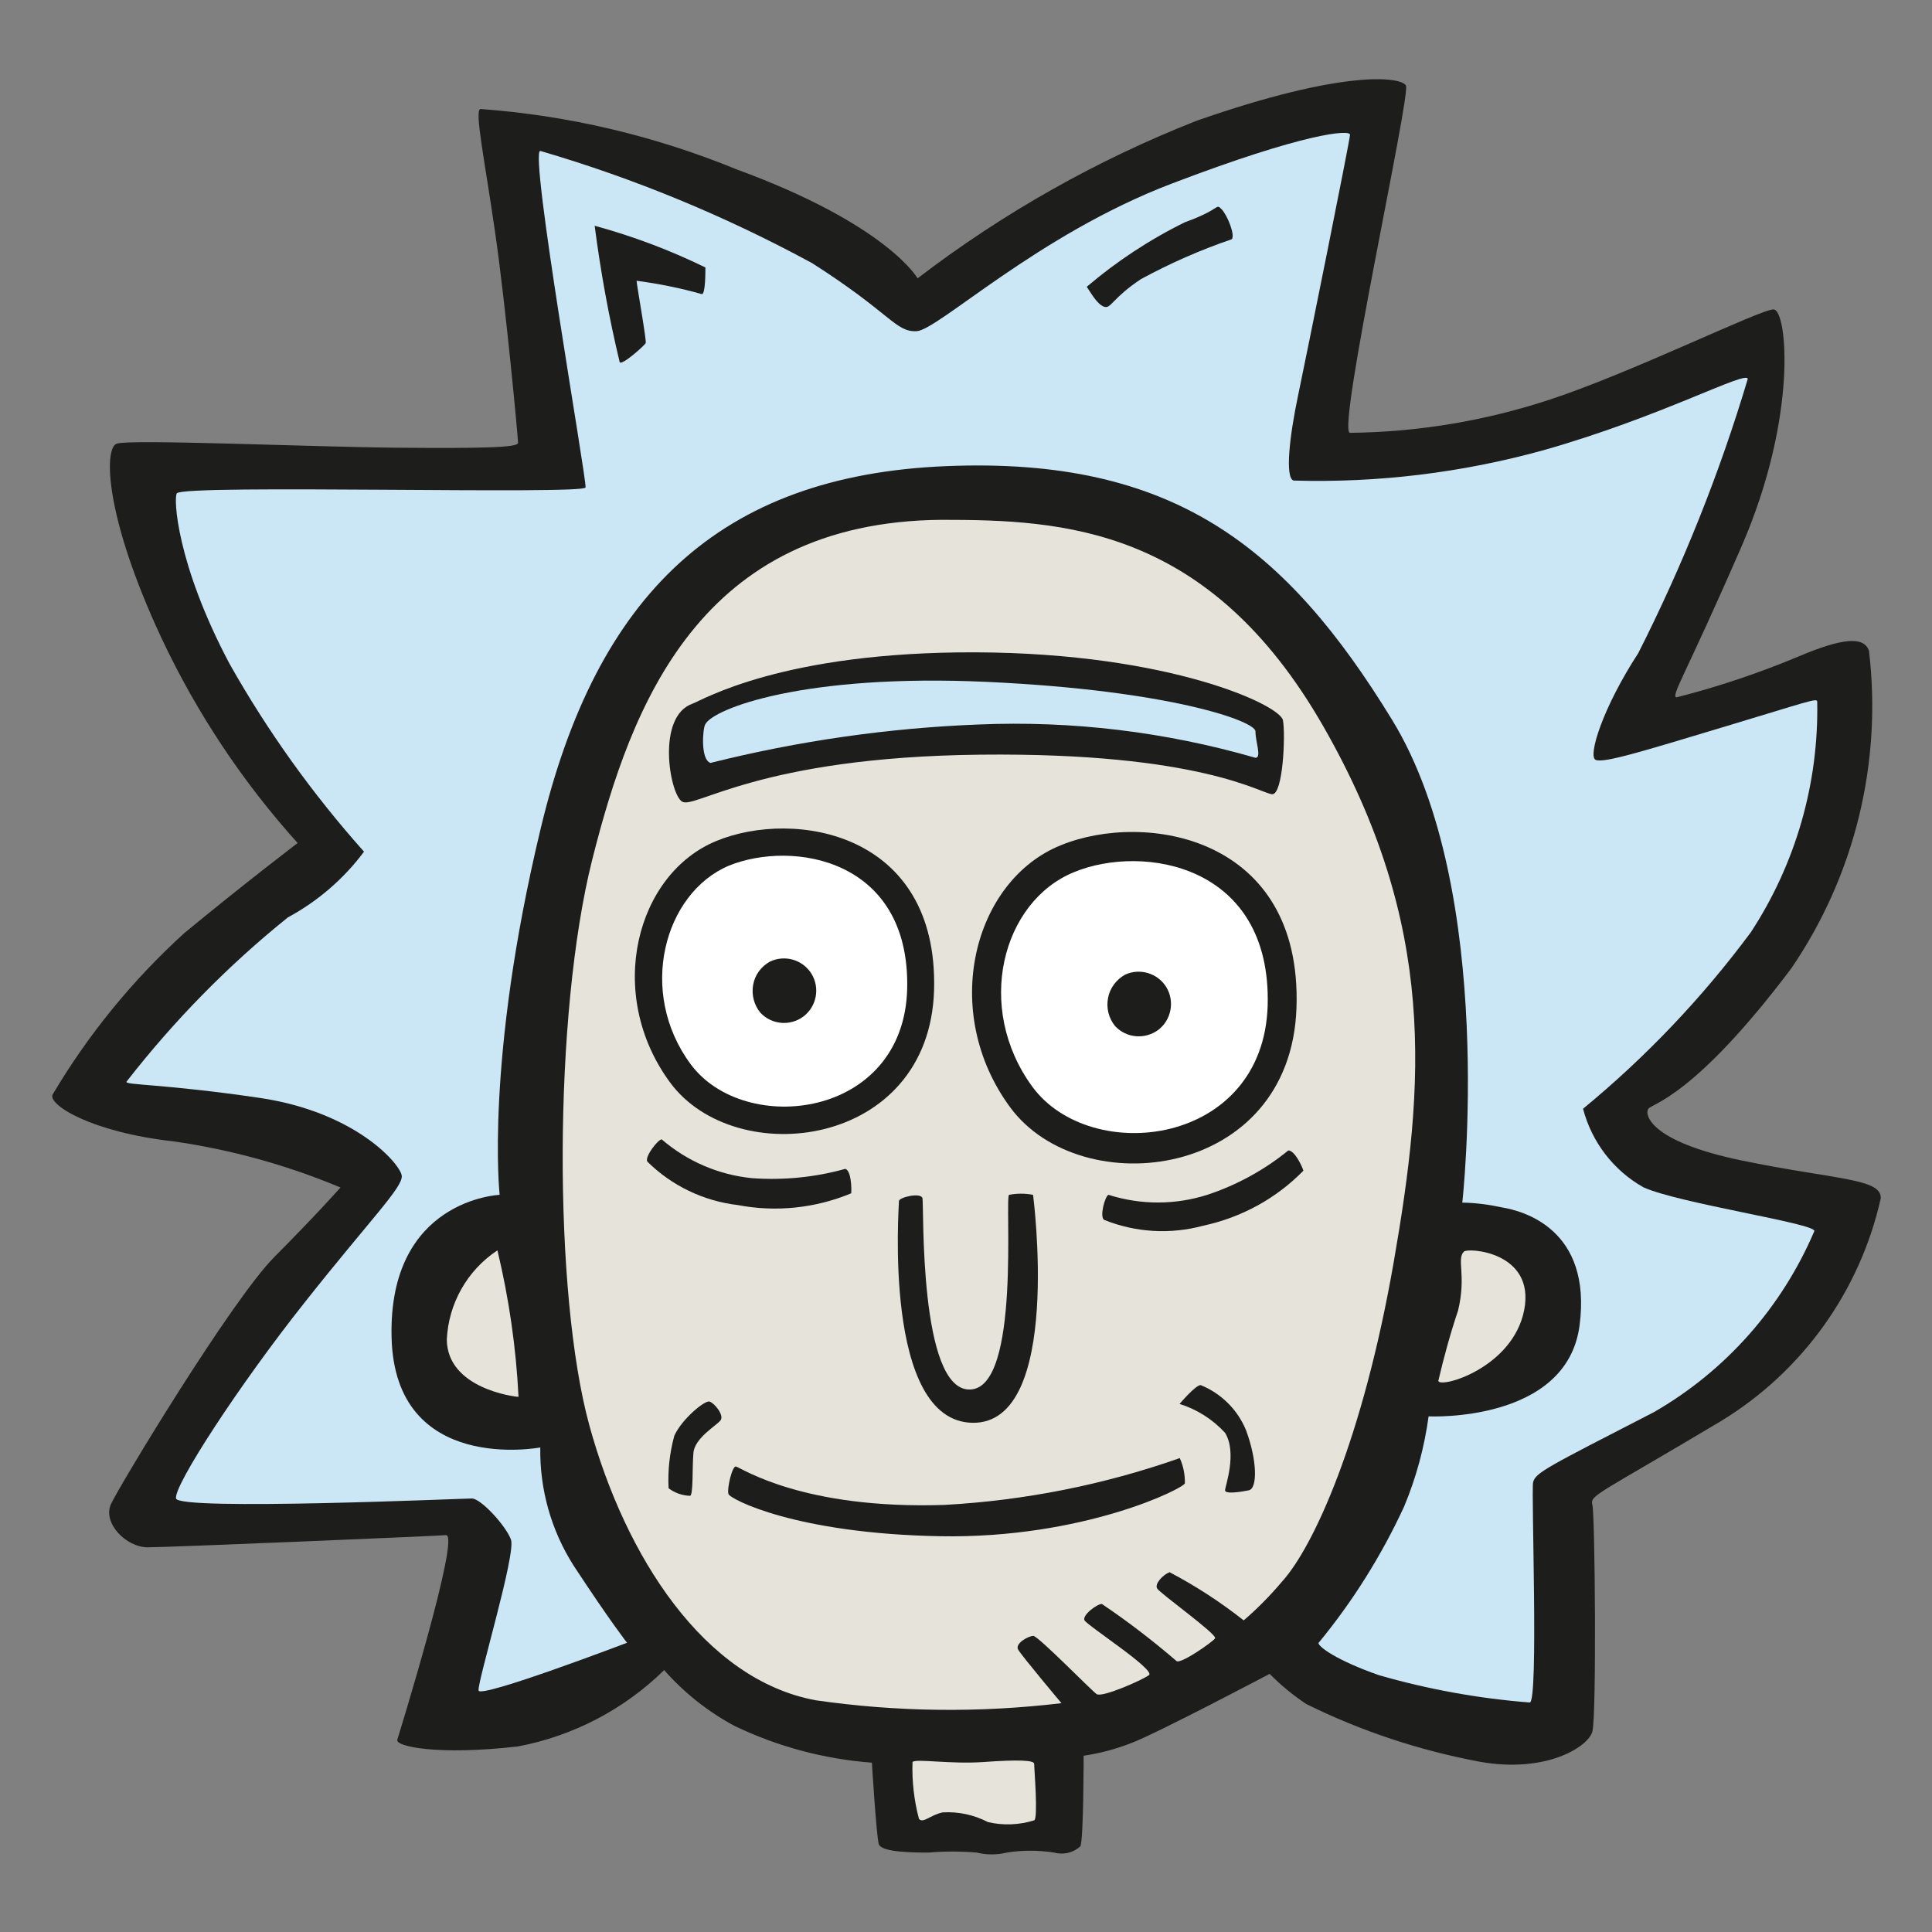 <?xml version="1.0" encoding="UTF-8"?>
<svg xmlns="http://www.w3.org/2000/svg" xmlns:xlink="http://www.w3.org/1999/xlink" width="34px" height="34px" viewBox="0 0 34 34" version="1.1">
<rect x="0" y="0" width="34" height="34" fill="#808080" stroke="none"/>
<g id="surface1">
<path style=" stroke:none;fill-rule:nonzero;fill:rgb(11.373%,11.373%,10.588%);fill-opacity:1;" d="M 5.238 14.836 C 4.27 13.762 3.465 12.551 2.848 11.242 C 1.84 9.09 1.828 7.895 2.051 7.809 C 2.273 7.723 5.516 7.867 6.992 7.879 C 8.469 7.891 9.117 7.879 9.117 7.793 C 9.117 7.707 8.898 5.352 8.711 4.074 C 8.527 2.801 8.348 1.949 8.453 1.918 C 10.004 2.031 11.523 2.391 12.961 2.98 C 15.617 3.953 16.148 4.898 16.148 4.898 C 17.648 3.75 19.301 2.816 21.059 2.125 C 23.637 1.223 24.648 1.348 24.742 1.504 C 24.832 1.656 23.527 7.555 23.754 7.617 C 24.941 7.605 26.121 7.41 27.254 7.039 C 28.703 6.566 30.973 5.445 31.211 5.445 C 31.449 5.445 31.648 7.316 30.648 9.617 C 29.648 11.914 29.41 12.23 29.5 12.273 C 30.238 12.086 30.957 11.844 31.656 11.551 C 32.406 11.234 32.801 11.188 32.891 11.453 C 33.125 13.422 32.641 15.406 31.523 17.043 C 29.82 19.305 29.07 19.422 29.008 19.512 C 28.941 19.602 29.008 20.082 30.648 20.422 C 32.289 20.762 33.117 20.734 33.098 21.09 C 32.73 22.727 31.715 24.141 30.281 25.012 C 28.109 26.309 27.977 26.309 28.023 26.484 C 28.07 26.656 28.098 30.203 28.023 30.473 C 27.949 30.742 27.211 31.211 26.043 31.004 C 24.98 30.805 23.953 30.465 22.988 29.988 C 22.754 29.832 22.539 29.656 22.344 29.457 C 22.344 29.457 20.391 30.488 19.926 30.668 C 19.652 30.777 19.363 30.855 19.07 30.898 C 19.07 30.898 19.07 32.395 19.012 32.492 C 18.891 32.605 18.715 32.648 18.551 32.602 C 18.273 32.559 17.992 32.559 17.719 32.602 C 17.543 32.645 17.359 32.645 17.188 32.602 C 16.906 32.578 16.625 32.578 16.348 32.602 C 16.102 32.602 15.508 32.602 15.465 32.453 C 15.422 32.305 15.344 31.02 15.344 31.02 C 14.504 30.957 13.688 30.738 12.93 30.375 C 12.461 30.125 12.039 29.789 11.688 29.391 C 10.984 30.082 10.086 30.551 9.117 30.734 C 7.707 30.898 6.953 30.734 6.992 30.617 C 7.027 30.5 8.113 26.992 7.848 27.016 C 7.582 27.035 2.977 27.23 2.598 27.23 C 2.219 27.23 1.801 26.801 1.953 26.469 C 2.109 26.133 4.078 22.875 4.828 22.121 C 5.578 21.367 5.992 20.898 5.992 20.898 C 5.051 20.504 4.062 20.23 3.051 20.086 C 1.594 19.922 0.84 19.438 0.926 19.262 C 1.551 18.207 2.332 17.25 3.242 16.422 C 4.293 15.555 5.238 14.836 5.238 14.836 Z M 5.238 14.836 "/>
<path style=" stroke:none;fill-rule:nonzero;fill:rgb(79.608%,90.588%,96.078%);fill-opacity:1;" d="M 3.113 8.68 C 3.273 8.52 10.285 8.711 10.305 8.578 C 10.328 8.445 9.309 2.656 9.508 2.656 C 11.168 3.141 12.77 3.805 14.289 4.629 C 15.688 5.52 15.758 5.848 16.133 5.828 C 16.512 5.805 18.258 4.133 20.613 3.234 C 22.965 2.336 23.758 2.277 23.758 2.371 C 23.758 2.461 22.992 6.254 22.844 6.961 C 22.695 7.664 22.609 8.414 22.766 8.457 C 24.246 8.5 25.723 8.32 27.152 7.926 C 29.238 7.336 30.734 6.512 30.758 6.668 C 30.262 8.328 29.617 9.941 28.832 11.492 C 28.199 12.465 27.945 13.301 28.078 13.371 C 28.211 13.441 28.957 13.207 30.387 12.777 C 31.816 12.348 31.98 12.277 31.98 12.348 C 32.008 13.785 31.602 15.199 30.812 16.406 C 29.957 17.559 28.965 18.602 27.859 19.512 C 28.012 20.098 28.395 20.598 28.922 20.895 C 29.543 21.176 31.949 21.531 31.93 21.664 C 31.359 23.004 30.371 24.125 29.105 24.852 C 27.242 25.812 27.02 25.914 26.98 26.086 C 26.945 26.254 27.078 29.941 26.922 29.961 C 26.023 29.891 25.133 29.73 24.266 29.48 C 23.52 29.219 23.203 28.98 23.203 28.914 C 23.805 28.184 24.309 27.379 24.707 26.52 C 24.922 26.008 25.066 25.473 25.141 24.926 C 25.141 24.926 27.566 25.043 27.797 23.332 C 28.023 21.621 26.789 21.309 26.441 21.25 C 26.207 21.199 25.973 21.168 25.734 21.164 C 25.734 21.164 26.352 15.691 24.496 12.664 C 22.641 9.637 20.664 8.039 16.656 8.203 C 12.645 8.367 10.496 10.48 9.516 14.578 C 8.531 18.672 8.793 21.027 8.793 21.027 C 8.793 21.027 6.832 21.105 6.891 23.535 C 6.949 25.961 9.508 25.473 9.508 25.473 C 9.496 26.207 9.699 26.93 10.094 27.551 C 10.742 28.539 11.035 28.91 11.035 28.91 C 11.035 28.91 8.441 29.898 8.422 29.75 C 8.398 29.602 9.086 27.34 8.992 27.094 C 8.902 26.848 8.461 26.371 8.305 26.371 C 8.145 26.371 3.145 26.59 3.098 26.371 C 3.051 26.152 4.207 24.375 5.367 22.914 C 6.523 21.453 7.094 20.891 7.07 20.691 C 7.051 20.496 6.27 19.57 4.562 19.32 C 2.859 19.07 2.184 19.098 2.227 19.035 C 3.059 17.965 4.012 16.992 5.066 16.145 C 5.594 15.859 6.051 15.465 6.406 14.988 C 5.504 13.977 4.711 12.871 4.043 11.688 C 3.102 9.918 3.051 8.75 3.113 8.68 Z M 3.113 8.68 "/>
<path style=" stroke:none;fill-rule:nonzero;fill:rgb(11.373%,11.373%,10.588%);fill-opacity:1;" d="M 10.906 6.375 C 10.715 5.582 10.57 4.781 10.465 3.973 C 11.137 4.156 11.789 4.402 12.414 4.707 C 12.414 4.797 12.414 5.176 12.352 5.176 C 11.977 5.07 11.59 4.992 11.203 4.941 C 11.203 5.004 11.383 6.004 11.363 6.039 C 11.344 6.078 10.949 6.434 10.906 6.375 Z M 10.906 6.375 "/>
<path style=" stroke:none;fill-rule:nonzero;fill:rgb(11.373%,11.373%,10.588%);fill-opacity:1;" d="M 19.125 5.047 C 19.652 4.598 20.234 4.215 20.855 3.91 C 21.496 3.68 21.387 3.574 21.496 3.68 C 21.602 3.789 21.742 4.145 21.676 4.211 C 21.125 4.398 20.594 4.633 20.082 4.91 C 19.578 5.242 19.551 5.441 19.43 5.398 C 19.305 5.355 19.188 5.137 19.125 5.047 Z M 19.125 5.047 "/>
<path style=" stroke:none;fill-rule:nonzero;fill:rgb(90.196%,89.412%,85.49%);fill-opacity:1;" d="M 8.754 22.004 C 8.957 22.852 9.082 23.711 9.125 24.582 C 9.062 24.582 7.875 24.438 7.863 23.578 C 7.891 22.941 8.223 22.355 8.754 22.004 Z M 8.754 22.004 "/>
<path style=" stroke:none;fill-rule:nonzero;fill:rgb(90.196%,89.412%,85.49%);fill-opacity:1;" d="M 25.762 22.027 C 25.828 21.953 27.02 22.027 26.824 23.051 C 26.625 24.078 25.34 24.438 25.312 24.301 C 25.41 23.883 25.523 23.469 25.66 23.062 C 25.809 22.441 25.629 22.16 25.762 22.027 Z M 25.762 22.027 "/>
<path style=" stroke:none;fill-rule:nonzero;fill:rgb(90.196%,89.412%,85.49%);fill-opacity:1;" d="M 16.574 9.148 C 18.699 9.148 21.27 9.266 23.285 12.777 C 25.297 16.289 25.074 19.07 24.527 22.211 C 23.98 25.352 23.109 27.227 22.566 27.828 C 22.359 28.074 22.133 28.305 21.887 28.516 C 21.48 28.195 21.043 27.91 20.582 27.668 C 20.469 27.711 20.316 27.871 20.363 27.953 C 20.41 28.039 21.426 28.762 21.383 28.832 C 21.34 28.898 20.766 29.297 20.703 29.23 C 20.285 28.871 19.848 28.535 19.391 28.227 C 19.305 28.227 19.039 28.426 19.086 28.516 C 19.137 28.609 20.348 29.391 20.219 29.48 C 20.094 29.57 19.387 29.883 19.297 29.812 C 19.203 29.746 18.27 28.789 18.184 28.789 C 18.102 28.789 17.855 28.922 17.918 29.031 C 17.984 29.145 18.68 29.973 18.68 29.973 C 17.242 30.145 15.789 30.129 14.355 29.922 C 12.391 29.559 11.004 27.391 10.371 25.082 C 9.738 22.77 9.738 17.852 10.422 15.129 C 11.109 12.41 12.312 9.18 16.574 9.148 Z M 16.574 9.148 "/>
<path style=" stroke:none;fill-rule:nonzero;fill:rgb(90.196%,89.412%,85.49%);fill-opacity:1;" d="M 16.059 31.008 C 16.125 30.945 16.723 31.051 17.32 31.008 C 17.914 30.965 18.199 30.977 18.199 31.039 C 18.199 31.105 18.273 32.012 18.199 32.035 C 17.938 32.117 17.656 32.129 17.387 32.066 C 17.141 31.938 16.867 31.879 16.59 31.895 C 16.375 31.938 16.242 32.098 16.172 32.008 C 16.086 31.684 16.047 31.344 16.059 31.008 Z M 16.059 31.008 "/>
<path style=" stroke:none;fill-rule:nonzero;fill:rgb(11.373%,11.373%,10.588%);fill-opacity:1;" d="M 12.188 12.383 C 12.363 12.32 13.781 11.465 17.188 11.48 C 20.59 11.496 22.531 12.41 22.578 12.676 C 22.625 12.941 22.578 13.977 22.391 13.977 C 22.207 13.977 21.148 13.238 17.246 13.281 C 13.34 13.324 12.219 14.254 12 14.105 C 11.781 13.957 11.551 12.605 12.188 12.383 Z M 12.188 12.383 "/>
<path style=" stroke:none;fill-rule:nonzero;fill:rgb(79.608%,90.588%,96.078%);fill-opacity:1;" d="M 12.41 12.75 C 12.543 12.473 14.148 11.852 17.367 12 C 20.586 12.148 22.094 12.691 22.094 12.871 C 22.094 13.055 22.207 13.336 22.094 13.336 C 20.512 12.879 18.863 12.68 17.219 12.75 C 15.629 12.812 14.051 13.039 12.504 13.426 C 12.324 13.371 12.367 12.82 12.41 12.75 Z M 12.41 12.75 "/>
<path style=" stroke:none;fill-rule:nonzero;fill:rgb(11.373%,11.373%,10.588%);fill-opacity:1;" d="M 18.668 14.875 C 20.148 14.27 22.918 14.711 22.816 17.734 C 22.715 20.758 19.031 21.18 17.781 19.492 C 16.531 17.801 17.129 15.496 18.668 14.875 Z M 18.668 14.875 "/>
<path style=" stroke:none;fill-rule:nonzero;fill:rgb(100%,100%,100%);fill-opacity:1;" d="M 18.902 15.348 C 20.113 14.848 22.375 15.211 22.309 17.691 C 22.238 20.172 19.195 20.523 18.168 19.125 C 17.145 17.727 17.637 15.863 18.902 15.348 Z M 18.902 15.348 "/>
<path style=" stroke:none;fill-rule:nonzero;fill:rgb(11.373%,11.373%,10.588%);fill-opacity:1;" d="M 12.613 14.797 C 13.977 14.238 16.516 14.641 16.438 17.426 C 16.355 20.207 12.945 20.613 11.793 19.051 C 10.641 17.488 11.195 15.375 12.613 14.797 Z M 12.613 14.797 "/>
<path style=" stroke:none;fill-rule:nonzero;fill:rgb(100%,100%,100%);fill-opacity:1;" d="M 12.828 15.234 C 13.945 14.781 16.016 15.109 15.965 17.398 C 15.91 19.688 13.102 20.008 12.156 18.73 C 11.211 17.457 11.688 15.715 12.828 15.234 Z M 12.828 15.234 "/>
<path style=" stroke:none;fill-rule:nonzero;fill:rgb(11.373%,11.373%,10.588%);fill-opacity:1;" d="M 13.551 16.922 C 13.816 16.797 14.129 16.891 14.281 17.137 C 14.434 17.387 14.371 17.711 14.141 17.887 C 13.91 18.062 13.582 18.035 13.383 17.824 C 13.27 17.688 13.223 17.508 13.254 17.332 C 13.285 17.156 13.395 17.008 13.551 16.922 Z M 13.551 16.922 "/>
<path style=" stroke:none;fill-rule:nonzero;fill:rgb(11.373%,11.373%,10.588%);fill-opacity:1;" d="M 19.801 17.152 C 20.062 17.031 20.379 17.129 20.527 17.375 C 20.676 17.625 20.613 17.949 20.383 18.125 C 20.148 18.297 19.824 18.27 19.625 18.059 C 19.512 17.922 19.465 17.738 19.5 17.562 C 19.531 17.391 19.645 17.238 19.801 17.152 Z M 19.801 17.152 "/>
<path style=" stroke:none;fill-rule:nonzero;fill:rgb(11.373%,11.373%,10.588%);fill-opacity:1;" d="M 11.645 20.051 C 12.094 20.438 12.648 20.676 13.238 20.734 C 13.789 20.773 14.344 20.719 14.875 20.57 C 14.98 20.598 14.988 20.914 14.98 21 C 14.352 21.262 13.656 21.336 12.984 21.207 C 12.383 21.137 11.82 20.867 11.391 20.441 C 11.344 20.352 11.582 20.051 11.645 20.051 Z M 11.645 20.051 "/>
<path style=" stroke:none;fill-rule:nonzero;fill:rgb(11.373%,11.373%,10.588%);fill-opacity:1;" d="M 19.508 21.027 C 20.074 21.207 20.68 21.207 21.246 21.027 C 21.766 20.855 22.25 20.59 22.672 20.246 C 22.785 20.246 22.914 20.523 22.938 20.602 C 22.461 21.09 21.848 21.426 21.176 21.57 C 20.598 21.727 19.988 21.691 19.434 21.469 C 19.344 21.426 19.445 21.047 19.508 21.027 Z M 19.508 21.027 "/>
<path style=" stroke:none;fill-rule:nonzero;fill:rgb(11.373%,11.373%,10.588%);fill-opacity:1;" d="M 15.82 21.137 C 15.82 21.07 16.207 20.98 16.234 21.086 C 16.262 21.191 16.164 24.477 17.07 24.453 C 17.973 24.434 17.676 21.074 17.758 21.027 C 17.898 21 18.039 21 18.18 21.027 C 18.18 21.027 18.711 25.059 17.117 25.039 C 15.523 25.016 15.824 21.18 15.82 21.137 Z M 15.82 21.137 "/>
<path style=" stroke:none;fill-rule:nonzero;fill:rgb(11.373%,11.373%,10.588%);fill-opacity:1;" d="M 11.766 26.191 C 11.75 25.879 11.785 25.566 11.867 25.266 C 12 24.973 12.398 24.645 12.484 24.664 C 12.57 24.688 12.75 24.906 12.68 24.996 C 12.613 25.086 12.223 25.305 12.203 25.57 C 12.18 25.836 12.203 26.297 12.145 26.324 C 12.008 26.32 11.875 26.273 11.766 26.191 Z M 11.766 26.191 "/>
<path style=" stroke:none;fill-rule:nonzero;fill:rgb(11.373%,11.373%,10.588%);fill-opacity:1;" d="M 20.758 24.707 C 20.758 24.707 21.039 24.375 21.129 24.375 C 21.488 24.52 21.777 24.805 21.926 25.164 C 22.125 25.695 22.133 26.195 21.977 26.227 C 21.824 26.258 21.559 26.297 21.559 26.227 C 21.559 26.16 21.777 25.57 21.559 25.215 C 21.34 24.977 21.062 24.801 20.758 24.707 Z M 20.758 24.707 "/>
<path style=" stroke:none;fill-rule:nonzero;fill:rgb(11.373%,11.373%,10.588%);fill-opacity:1;" d="M 12.953 25.809 C 13.062 25.84 14.133 26.566 16.621 26.484 C 18.035 26.406 19.43 26.129 20.762 25.66 C 20.824 25.797 20.855 25.949 20.852 26.102 C 20.852 26.184 19.07 27.082 16.539 27.035 C 14.004 26.988 12.852 26.383 12.82 26.293 C 12.789 26.203 12.887 25.785 12.953 25.809 Z M 12.953 25.809 "/>
</g>
</svg>
